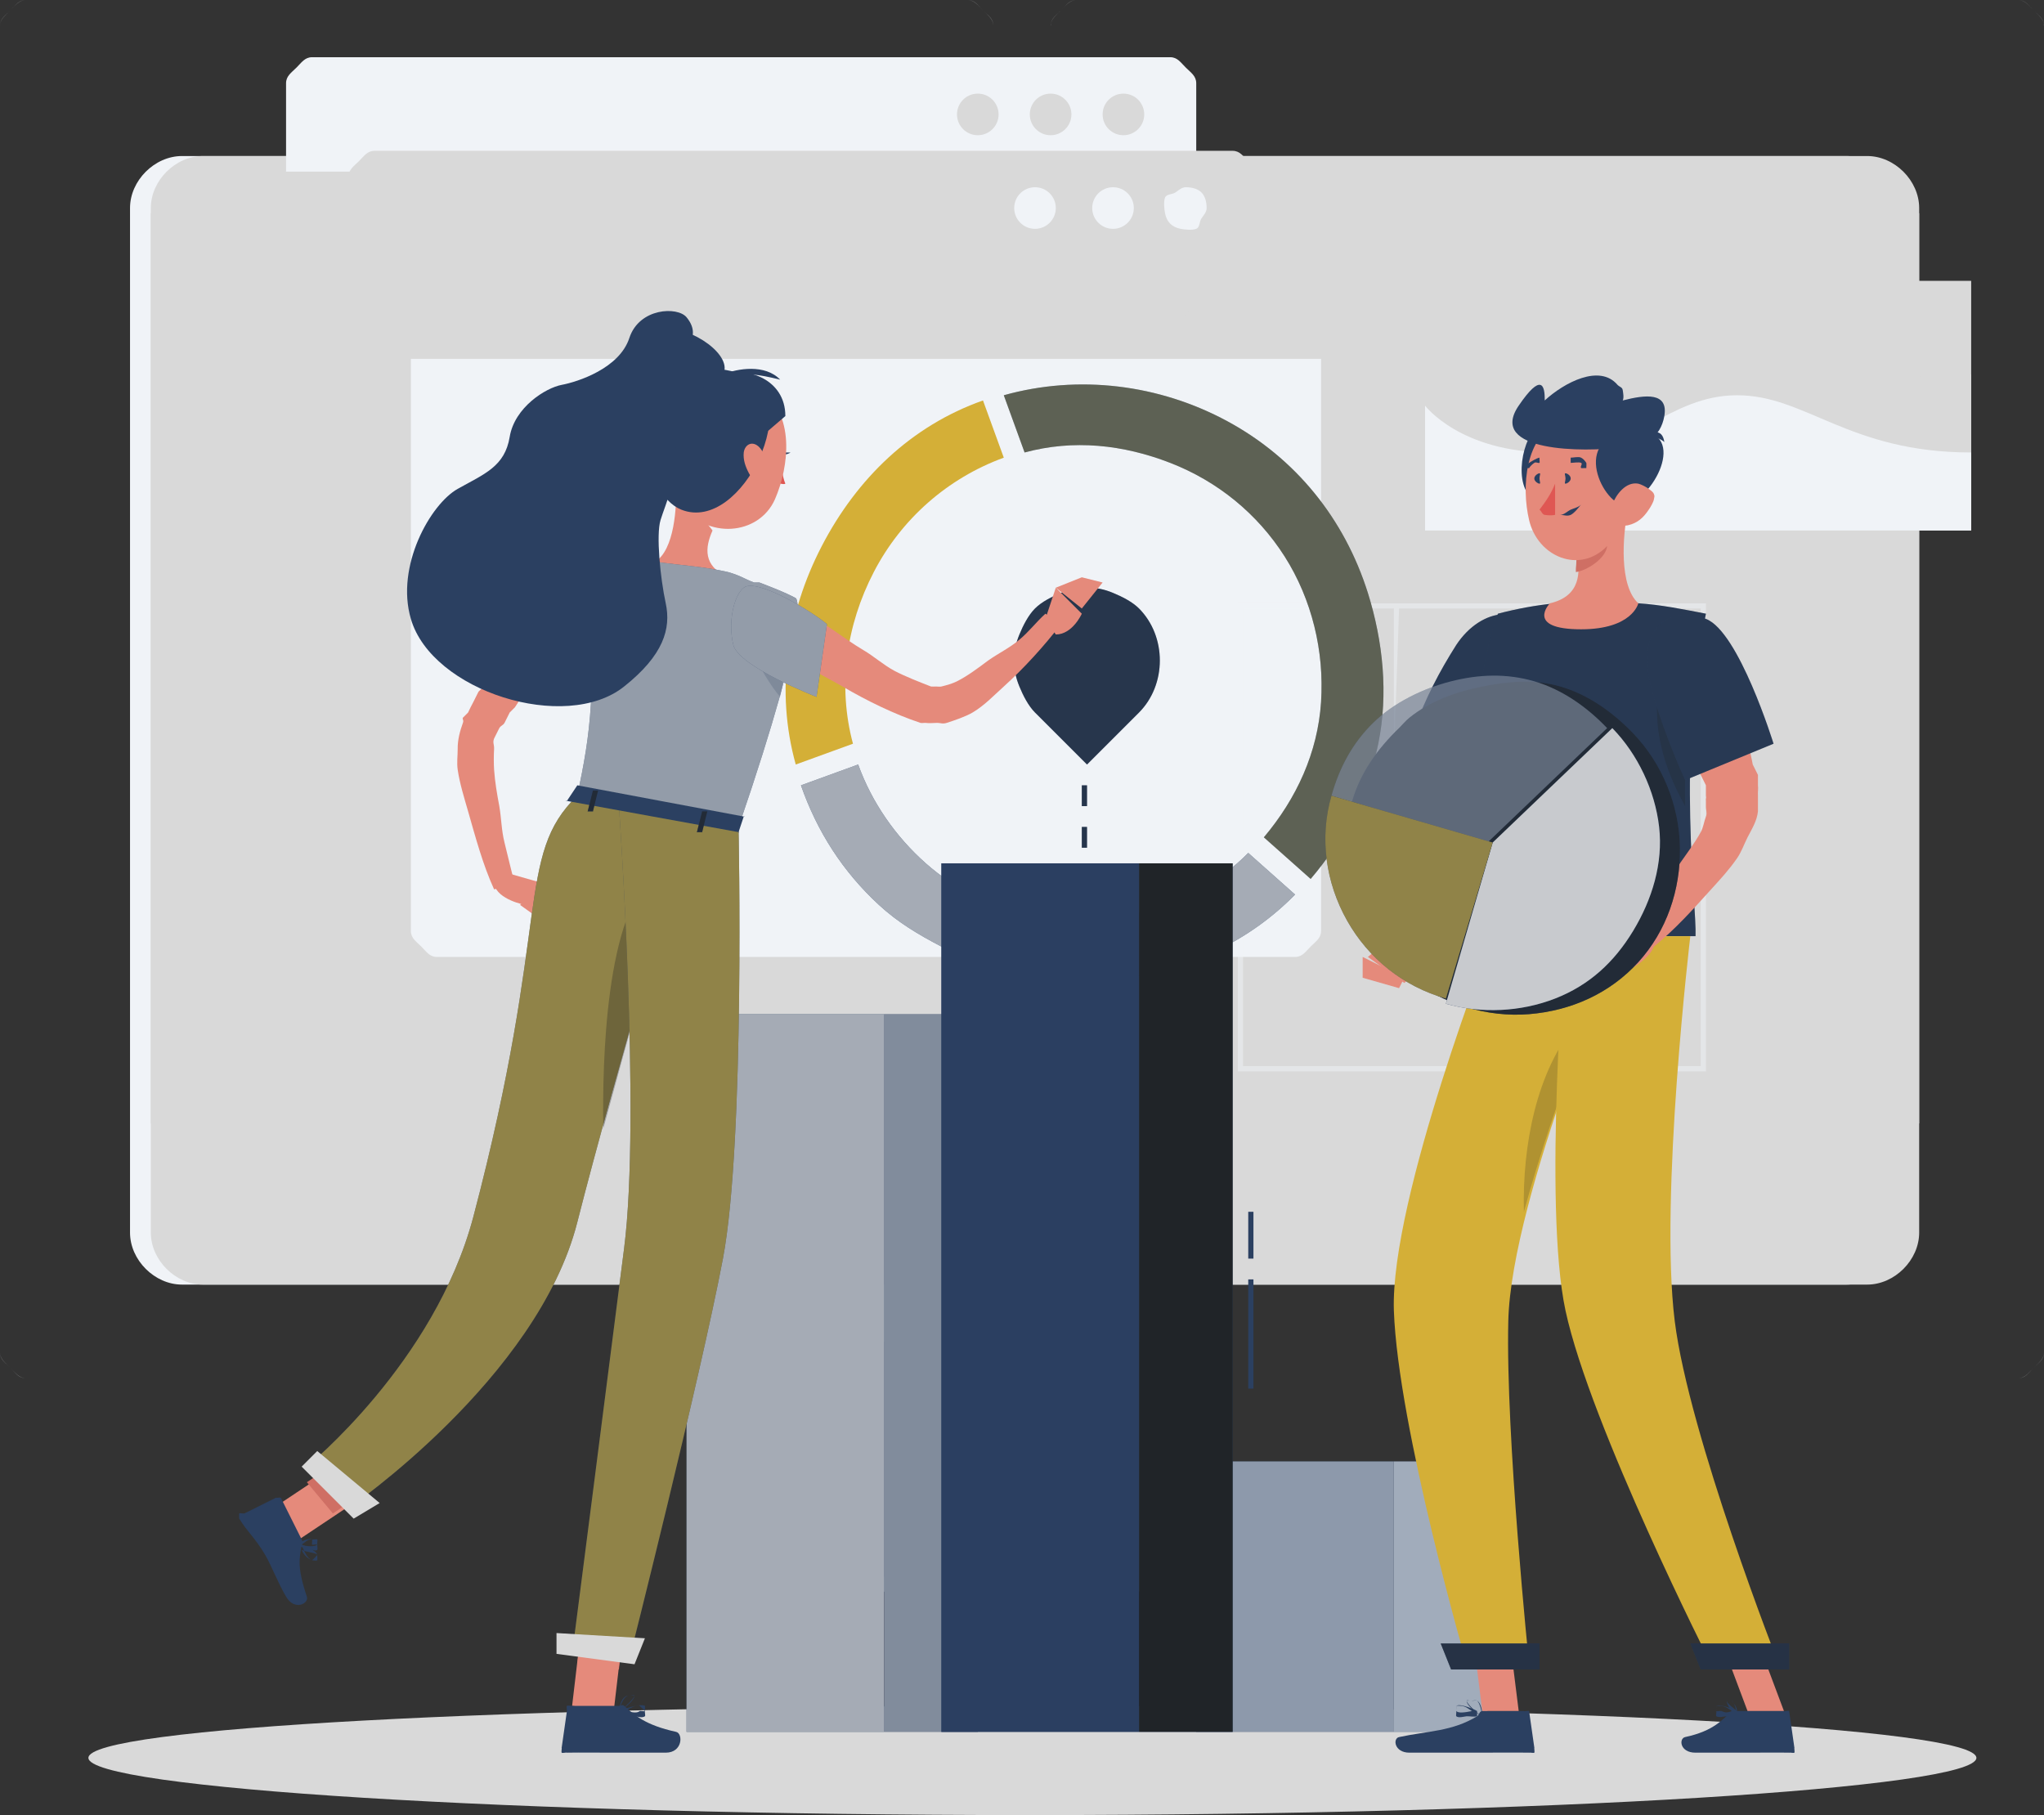 <svg width="393" height="349" viewBox="0 0 393 349" fill="none" xmlns="http://www.w3.org/2000/svg">
<rect x="0" y="0" width="393" height="349" fill="#333333" stroke="none"/>
<path d="M186 265H5C3.587 264.998 2.998 264.003 2 263C1.002 261.997 0 261.417 0 260V5C0.012 3.591 1.003 2.993 2 2C2.997 1.007 3.595 0.002 5 0H186C187.414 0 188 0.997 189 2C190 3.003 191 3.581 191 5V260C191 261.419 190 261.997 189 263C188 264.003 187.414 265 186 265ZM5 0C3.649 0.002 2.954 1.041 2 2C1.046 2.959 0 3.645 0 5V260C0 261.355 1.046 262.041 2 263C2.954 263.959 3.649 264.998 5 265H186C187.352 264.998 188.044 263.959 189 263C189.956 262.041 190.998 261.356 191 260V5C190.998 3.644 189.956 2.959 189 2C188.044 1.041 187.352 0.002 186 0H5Z" fill="#F0F3F7"/>
<path d="M388 265H207C205.586 264.998 205 264.003 204 263C203 261.997 202.002 261.418 202 260V5C202.015 3.59 203.002 2.993 204 2C204.998 1.007 205.594 0.002 207 0H388C389.403 0.005 390.005 1.007 391 2C391.995 2.993 392.988 3.592 393 5V260C393 261.416 391.996 261.997 391 263C390.004 264.003 389.411 264.995 388 265ZM207 0C205.648 0.002 204.956 1.041 204 2C203.044 2.959 202.002 3.644 202 5V260C202.002 261.356 203.044 262.041 204 263C204.956 263.959 205.648 264.998 207 265H388C389.352 264.998 390.044 263.959 391 263C391.956 262.041 392.998 261.356 393 260V5C392.998 3.644 391.956 2.959 391 2C390.044 1.041 389.352 0.002 388 0H207Z" fill="#F0F3F7"/>
<path d="M156 306H235C227.221 276.75 231.917 245.25 249 216H170C152.908 245.25 148.25 276.75 156 306Z" fill="#D9D9D9"/>
<path d="M153 258H233C235.755 243.186 241.314 228.97 249 216H169C161.314 228.971 155.761 243.186 153 258Z" fill="#F0F3F7"/>
<path d="M35 247H355C360.273 247 365 242.28 365 237V40C365 34.72 360.273 30 355 30H35C29.727 30 25 34.72 25 40V237C25 242.28 29.727 247 35 247Z" fill="#F0F3F7"/>
<path d="M39 247H359C364.273 247 369 242.28 369 237V40C369 34.72 364.273 30 359 30H39C33.727 30 29 34.72 29 40V237C29 242.28 33.727 247 39 247Z" fill="#D9D9D9"/>
<path d="M29 216H369V41H29V216Z" fill="#D9D9D9"/>
<path d="M200 239C203.59 239 206 236.59 206 233C206 229.41 203.59 226 200 226C196.41 226 193 229.41 193 233C193 236.59 196.41 239 200 239Z" fill="#F0F3F7"/>
<path d="M170 300H261C262.663 300 263.824 300.875 265 302C266.176 303.125 267 304.409 267 306H164C164 304.412 164.828 303.125 166 302C167.172 300.875 168.34 300.005 170 300Z" fill="#D9D9D9"/>
<path d="M148 300H165C166.674 300.002 167.817 300.875 169 302C170.183 303.125 171 304.41 171 306H142C142.001 305.209 141.679 304.73 142 304C142.321 303.27 143.408 302.558 144 302C144.591 301.443 145.228 300.299 146 300C146.771 299.701 147.166 299.995 148 300Z" fill="#F0F3F7"/>
<path d="M230 16C229.998 14.617 228.989 13.978 228 13C227.011 12.022 226.399 11.002 225 11H60C58.601 11.005 57.989 12.023 57 13C56.011 13.977 55.005 14.618 55 16V33H230V16Z" fill="#F0F3F7"/>
<path d="M188 26C190.209 26 192 24.209 192 22C192 19.791 190.209 18 188 18C185.791 18 184 19.791 184 22C184 24.209 185.791 26 188 26Z" fill="#D9D9D9"/>
<path d="M202 26C204.209 26 206 24.209 206 22C206 19.791 204.209 18 202 18C199.791 18 198 19.791 198 22C198 24.209 199.791 26 202 26Z" fill="#D9D9D9"/>
<path d="M216 26C218.209 26 220 24.209 220 22C220 19.791 218.209 18 216 18C213.791 18 212 19.791 212 22C212 24.209 213.791 26 216 26Z" fill="#D9D9D9"/>
<path d="M60 149H225C226.398 148.998 227.011 147.993 228 147C228.989 146.007 229.995 145.405 230 144V34H55V144C55.007 145.404 56.011 146.008 57 147C57.989 147.992 58.603 148.995 60 149Z" fill="#D9D9D9"/>
<path d="M242 34C241.995 32.621 240.987 31.975 240 31C239.013 30.025 238.397 29.005 237 29H72C70.602 29.002 69.99 30.024 69 31C68.01 31.976 67.005 32.619 67 34V51H242V34Z" fill="#D9D9D9"/>
<path d="M199 44C201.209 44 203 42.209 203 40C203 37.791 201.209 36 199 36C196.791 36 195 37.791 195 40C195 42.209 196.791 44 199 44Z" fill="#F0F3F7"/>
<path d="M214 44C216.209 44 218 42.209 218 40C218 37.791 216.209 36 214 36C211.791 36 210 37.791 210 40C210 42.209 211.791 44 214 44Z" fill="#F0F3F7"/>
<path d="M232 40C232 40.791 231.439 41.342 231 42C230.56 42.658 230.731 43.697 230 44C229.269 44.303 227.776 44.154 227 44C226.224 43.846 225.559 43.559 225 43C224.441 42.441 224.154 41.776 224 41C223.846 40.224 223.697 38.731 224 38C224.303 37.269 225.342 37.44 226 37C226.658 36.56 227.209 36 228 36C229.061 36 230.25 36.25 231 37C231.75 37.75 232 38.939 232 40Z" fill="#F0F3F7"/>
<path d="M72 166H237C238.398 165.995 239.013 164.994 240 164C240.987 163.006 241.998 162.405 242 161V51H67V161C67.002 162.407 68.01 163.005 69 164C69.99 164.995 70.601 165.998 72 166Z" fill="#D9D9D9"/>
<path d="M254 52C253.998 50.617 252.99 49.978 252 49C251.01 48.022 250.4 47.002 249 47H84C82.6 47.002 81.99 48.022 81 49C80.01 49.978 79.002 50.617 79 52V69H254V52Z" fill="#D9D9D9"/>
<path d="M211 62C213.209 62 215 60.209 215 58C215 55.791 213.209 54 211 54C208.791 54 207 55.791 207 58C207 60.209 208.791 62 211 62Z" fill="#D9D9D9"/>
<path d="M225 62C227.209 62 229 60.209 229 58C229 55.791 227.209 54 225 54C222.791 54 221 55.791 221 58C221 60.209 222.791 62 225 62Z" fill="#D9D9D9"/>
<path d="M243 58C243.002 58.792 242.438 59.341 242 60C241.562 60.659 241.731 61.696 241 62C240.269 62.304 238.777 62.153 238 62C237.224 61.847 236.56 61.559 236 61C235.44 60.441 235.155 59.776 235 59C234.845 58.224 234.698 56.731 235 56C235.303 55.269 236.342 55.44 237 55C237.658 54.56 238.209 54 239 54C240.059 54 241.25 54.252 242 55C242.75 55.748 242.998 56.941 243 58Z" fill="#D9D9D9"/>
<path d="M84 184H249C250.399 183.995 251.011 182.994 252 182C252.989 181.006 253.995 180.406 254 179V69H79V179C79.005 180.406 80.011 181.006 81 182C81.989 182.994 82.601 183.995 84 184Z" fill="#F0F3F7"/>
<g opacity="0.5">
<path d="M298 116H238V206H328V116H298ZM269 117H298V146H268L269 117ZM298 176H268V146H298V176ZM239 117H268V146H239V117ZM239 146H268V176H239V146ZM268 205H239V176H268V205ZM298 205H268V176H298V205ZM327 205H298V176H327V205ZM327 176H298V146H327V176ZM298 146V117H327V146H298Z" fill="#F0F3F7"/>
</g>
<path d="M274 102H379V54H274V102Z" fill="#D9D9D9"/>
<path d="M379 72V101H274V65C291.424 65 300.447 81 322 81C343.553 81 350.319 72 379 72Z" fill="#D9D9D9"/>
<path d="M379 87C355.405 87 347.255 76 334 76C320.745 76 314.515 87 298 87C280.794 87 274 78 274 78V102H379V87Z" fill="#F0F3F7"/>
<path d="M198 349C298.24 349 380 343.799 380 338C380 332.201 298.24 328 198 328C97.76 328 17 332.201 17 338C17 343.799 97.76 349 198 349Z" fill="#D9D9D9"/>
<path d="M153 147C149.066 132.888 151.254 117.998 158 105C164.747 92.002 175.215 81.868 189 77L193 88C182.204 91.939 173.296 99.778 168 110C162.704 120.222 161.007 131.879 164 143L153 147Z" fill="#D4AF37"/>
<path d="M181 182C176.593 179.71 172.66 177.369 169 174C162.055 167.592 157.128 159.945 154 151L165 147C167.609 154.278 172.228 160.891 178 166C183.772 171.109 190.495 174.326 198 176C205.505 177.674 213.623 177.176 221 175C228.377 172.824 234.58 169.486 240 164L249 172C240.369 180.822 229.151 186.071 217 188C204.849 189.929 191.91 187.719 181 182Z" fill="#2B4061"/>
<g opacity="0.7">
<path d="M181 182C176.593 179.71 172.66 177.369 169 174C162.055 167.592 157.128 159.945 154 151L165 147C167.609 154.278 172.228 160.891 178 166C183.772 171.109 190.495 174.326 198 176C205.505 177.674 213.623 177.176 221 175C228.377 172.824 234.58 169.486 240 164L249 172C240.369 180.822 229.151 186.071 217 188C204.849 189.929 191.91 187.719 181 182Z" fill="#D9D9D9"/>
</g>
<path d="M243 161C249.286 153.544 253.349 144.733 254 135C254.651 125.267 252.236 115.228 247 107C241.764 98.772 234.089 92.526 225 89C215.911 85.474 206.41 84.453 197 87L193 76C207.375 71.971 222.87 73.891 236 81C249.13 88.109 258.506 99.754 263 114C265.922 123.331 266.959 133.42 265 143C263.041 152.58 258.351 161.568 252 169L243 161Z" fill="#2B4061"/>
<path opacity="0.3" d="M243 161C249.286 153.544 253.349 144.733 254 135C254.651 125.267 252.236 115.228 247 107C241.764 98.772 234.089 92.526 225 89C215.911 85.474 206.41 84.453 197 87L193 76C207.375 71.971 222.87 73.891 236 81C249.13 88.109 258.506 99.754 263 114C265.922 123.331 266.959 133.42 265 143C263.041 152.58 258.351 161.568 252 169L243 161Z" fill="#D4AF37"/>
<path d="M219 117C217.7 115.692 215.698 114.708 214 114C212.302 113.292 210.838 113 209 113C207.162 113 205.699 113.293 204 114C202.301 114.707 200.3 115.692 199 117C197.7 118.308 196.704 120.291 196 122C195.296 123.709 195 125.15 195 127C195 128.85 195.297 130.291 196 132C196.703 133.709 197.7 135.692 199 137L209 147L219 137C221.624 134.359 223 130.735 223 127C223 123.265 221.624 119.641 219 117Z" fill="#2B4061"/>
<g opacity="0.3">
<path d="M219 117C217.7 115.692 215.698 114.708 214 114C212.302 113.292 210.838 113 209 113C207.162 113 205.699 113.293 204 114C202.301 114.707 200.3 115.692 199 117C197.7 118.308 196.704 120.291 196 122C195.296 123.709 195 125.15 195 127C195 128.85 195.297 130.291 196 132C196.703 133.709 197.7 135.692 199 137L209 147L219 137C221.624 134.359 223 130.735 223 127C223 123.265 221.624 119.641 219 117Z" fill="#1D1D1B"/>
</g>
<path d="M209 151H208V155H209V151Z" fill="#2B4061"/>
<path opacity="0.3" d="M209 151H208V155H209V151Z" fill="#1D1D1B"/>
<path d="M209 159H208V163H209V159Z" fill="#2B4061"/>
<path opacity="0.3" d="M209 159H208V163H209V159Z" fill="#1D1D1B"/>
<path d="M170 195H132V333H170V195Z" fill="#2B4061"/>
<path opacity="0.7" d="M170 195H132V333H170V195Z" fill="#D9D9D9"/>
<path d="M188 195H170V333H188V195Z" fill="#2B4061"/>
<path opacity="0.5" d="M188 195H170V333H188V195Z" fill="#D9D9D9"/>
<path d="M241 246H240V267H241V246Z" fill="#2B4061"/>
<path d="M241 233H240V242H241V233Z" fill="#2B4061"/>
<path d="M268 281H230V333H268V281Z" fill="#2B4061"/>
<path opacity="0.5" d="M268 281H230V333H268V281Z" fill="#F0F3F7"/>
<path d="M286 281H268V333H286V281Z" fill="#2B4061"/>
<path opacity="0.6" d="M286 281H268V333H286V281Z" fill="#F0F3F7"/>
<path d="M219 166H181V333H219V166Z" fill="#2B4061"/>
<path opacity="0.7" d="M219 166H181V333H219V166Z" fill="#2B4061"/>
<path d="M237 166H219V333H237V166Z" fill="#2B4061"/>
<path opacity="0.8" d="M237 166H219V333H237V166Z" fill="#1D1D1B"/>
<path d="M293 127C291.696 137.317 290.463 146.767 289 157C288.818 158.495 288.358 160.537 288 162C287.581 163.498 286.648 164.586 286 166C284.764 168.66 283.822 171.702 282 174C280.264 176.208 278.072 178.104 276 180C274.994 180.933 274.081 182.188 273 183C271.919 183.812 270.239 184.188 269 185L266 181C266.773 180.142 267.208 178.933 268 178C268.792 177.067 270.236 175.989 271 175C272.494 173.067 273.77 171.111 275 169C276.185 167.02 277.246 165.182 278 163C278.347 161.991 278.819 161.052 279 160C279.163 158.896 278.952 157.115 279 156C279.345 150.701 279.422 146.233 280 141C280.578 135.767 281.18 130.205 282 125L293 127Z" fill="#E58A7B"/>
<path d="M296 123C298.37 129.328 286 148 286 148L272 140C274.116 134.203 276.698 129.206 280 124C284.944 116.541 293.407 116.055 296 123Z" fill="#2B4061"/>
<g opacity="0.2">
<path d="M296 123C298.37 129.328 286 148 286 148L272 140C274.116 134.203 276.698 129.206 280 124C284.944 116.541 293.407 116.055 296 123Z" fill="#1D1D1B"/>
</g>
<path d="M288 118C288 118 278.973 139.807 287 180H326C326.265 174.133 322.33 145.645 328 118C323.768 117.181 319.303 116.263 315 116C309.577 115.688 304.422 115.688 299 116C295.281 116.374 291.615 117.053 288 118Z" fill="#2B4061"/>
<g opacity="0.2">
<path d="M288 118C288 118 278.973 139.807 287 180H326C326.265 174.133 322.33 145.645 328 118C323.768 117.181 319.303 116.263 315 116C309.577 115.688 304.422 115.688 299 116C295.281 116.374 291.615 117.053 288 118Z" fill="#1D1D1B"/>
</g>
<path d="M292 329H285L283 313H290L292 329Z" fill="#E58A7B"/>
<path d="M343 329H336L330 313H337L343 329Z" fill="#E58A7B"/>
<path d="M334 329H343C342.889 328.912 343.142 328.999 343 329C343.11 329.088 343.971 328.863 344 329L345 336C345.031 336.152 345.038 335.85 345 336C344.961 336.15 345.1 336.881 345 337C344.899 337.119 344.143 336.935 344 337C343.856 337.065 344.158 337.002 344 337C341.155 336.954 339.546 337 336 337C333.819 337 329.044 337 326 337C322.956 337 322.767 334.269 324 334C329.528 332.82 331.207 330.589 333 329C333.32 328.718 333.569 328.999 334 329Z" fill="#2B4061"/>
<path d="M285 329H293C292.889 328.912 293.142 329.001 293 329C293.111 329.088 293.968 328.863 294 329L295 336C295.034 336.151 295.036 335.85 295 336C294.964 336.15 295.099 336.88 295 337C294.901 337.12 294.142 336.935 294 337C293.858 337.065 294.156 337.002 294 337C291.176 336.954 287.492 337 284 337C279.877 337 275.838 337 271 337C268.073 337 267.748 334.269 269 334C274.572 332.801 279.181 332.936 284 330C284.5 329.669 284.398 329.028 285 329Z" fill="#2B4061"/>
<path d="M269 179L263 184L270 189C271.101 188.07 272.618 186.464 273 185C273.382 183.536 273.485 182.427 273 181L269 179Z" fill="#E58A7B"/>
<path d="M283 313L284 321H291L290 313H283Z" fill="#CF6F64"/>
<path d="M337 313H330L333 321H340L337 313Z" fill="#CF6F64"/>
<g opacity="0.2">
<path d="M319 132C320.156 125.62 322.863 126.858 325 130C324.087 138.457 323.927 146.485 324 155C322.546 152.297 317.064 142.688 319 132Z" fill="#1D1D1B"/>
</g>
<path d="M313 98C311.963 103.092 311.283 112.602 315 116C315 116 313.882 121 304 121C293.138 121 298 116 298 116C303.925 114.637 304.027 109.959 303 106L313 98Z" fill="#E58A7B"/>
<path d="M309 102L303 107C303.248 107.954 302.92 109.016 303 110C305.193 109.675 308.767 107.358 309 105C309.126 104.052 309.206 102.933 309 102Z" fill="#CF6F64"/>
<path d="M296 82C292.675 83.483 290.764 93.739 295 96C299.236 98.261 302.3 79.204 296 82Z" fill="#2B4061"/>
<path d="M313 90C312.573 97.074 312.509 101.364 309 105C303.718 110.459 295.652 107.065 294 100C292.505 93.644 293.186 83.814 300 81C301.498 80.372 303.391 79.806 305 80C306.609 80.194 307.688 81.033 309 82C310.312 82.967 311.317 84.505 312 86C312.683 87.495 313.119 88.356 313 90Z" fill="#E58A7B"/>
<path d="M292 78C296.299 71.687 297.066 73.995 297 77C300.796 73.526 307.574 69.957 311 74C311.405 74.417 311.913 74.433 312 75C312.086 75.567 312.263 76.487 312 77C316.413 75.861 320.806 75.387 320 80C319.288 84.08 316.213 85.972 312 86C304.446 87.011 285.907 86.914 292 78Z" fill="#2B4061"/>
<path d="M313 97C309.144 98.515 301.325 84.608 313 83C324.674 81.392 319.179 94.556 313 97Z" fill="#2B4061"/>
<path d="M317 98C315.994 99.535 314.828 100.59 313 101C310.575 101.52 309.205 99.158 310 97C310.716 95.073 312.614 92.557 315 93C315.519 93.108 316.596 93.666 317 94C317.403 94.334 317.809 94.52 318 95C318.19 95.48 318.068 95.49 318 96C317.931 96.51 317.311 97.583 317 98Z" fill="#E58A7B"/>
<path d="M320 85C319.505 84.523 318.699 84.215 318 84C317.301 83.785 316.733 83.901 316 84C316 84 319.483 81.393 320 85Z" fill="#2B4061"/>
<path d="M287 180C287 180 267.272 230.414 268 252C268.793 274.446 282 320 282 320H294C294 320 289.468 276.035 290 254C290.578 229.964 312 180 312 180H287Z" fill="#D4AF37"/>
<g opacity="0.2">
<path d="M303 197L304 200C299.784 210.927 296.095 221.7 293 233C292.671 220.108 295.503 205.894 303 197Z" fill="#1D1D1B"/>
</g>
<path d="M301 180C301 180 296.633 231.721 301 252C305.783 274.187 329 320 329 320H342C342 320 324.735 276 322 254C319.042 230.157 325 180 325 180H301Z" fill="#D4AF37"/>
<path d="M302 92C302 92.552 301.275 93 301 93C300.724 93 301 92.552 301 92C301 91.448 300.724 91 301 91C301.275 91 302 91.403 302 92Z" fill="#2B4061"/>
<path d="M296 92C296 92.552 296.269 93 296 93C295.731 93 295 92.552 295 92C295 91.448 295.724 91 296 91C296.276 91 296 91.403 296 92Z" fill="#2B4061"/>
<path d="M299 93C298.25 94.903 297.241 96.369 296 98C296.428 98.305 296.482 98.903 297 99C297.518 99.097 298.489 99.129 299 99V93Z" fill="#DF5753"/>
<path d="M300 99C299.957 99 300.03 99.029 300 99C299.969 98.971 300 99.041 300 99C300 98.959 299.969 99.029 300 99C300.03 98.971 299.957 99 300 99C300.683 99.014 301.384 98.282 302 98C302.616 97.718 303.584 97.517 304 97C303.982 97.011 304.012 96.983 304 97C303.979 97.004 304.017 96.989 304 97C303.979 96.996 304.021 96.996 304 97C303.982 96.989 304.021 97.004 304 97C303.991 96.962 304.033 97.023 304 97C304.008 97.038 304.021 96.967 304 97C303.561 97.566 302.664 98.692 302 99C301.335 99.308 300.738 99.021 300 99Z" fill="#2B4061"/>
<path d="M305 90C304.951 89.999 305.043 90.023 305 90C304.956 89.977 304.03 90.041 304 90C303.764 89.643 304.361 89.203 304 89C303.639 88.797 302.407 89.004 302 89C301.957 89.004 302.04 89.015 302 89C301.959 88.985 302.032 89.031 302 89C301.967 88.969 302.018 89.042 302 89C301.981 88.958 302.001 88.046 302 88C301.944 88.069 301.995 87.909 302 88C301.915 88.007 302.055 87.931 302 88C302.514 87.997 303.541 87.75 304 88C304.458 88.25 304.698 88.552 305 89C305.051 89.075 305.011 89.908 305 90C305.068 89.942 304.988 90.092 305 90C305.07 89.997 304.94 90.041 305 90Z" fill="#2B4061"/>
<path d="M293 90C292.946 90.008 293.053 90.008 293 90C292.957 89.984 293.031 90.028 293 90C293.015 90.036 292.968 89.972 293 90C292.996 90.038 292.985 89.964 293 90C293.004 89.962 292.978 90.034 293 90C293.238 89.586 293.549 89.28 294 89C294.451 88.72 295.438 88.082 296 88C295.932 87.953 296.089 87.999 296 88C295.989 87.929 296.067 88.047 296 88C296.011 88.071 296.051 87.941 296 88C295.949 88.059 296.087 88.983 296 89C295.56 89.076 295.35 88.774 295 89C294.65 89.226 294.185 89.672 294 90C293.963 90.044 294.06 89.979 294 90C293.939 90.021 293.065 90.008 293 90Z" fill="#2B4061"/>
<path d="M330 124C330.606 125.309 331.515 126.737 332 128C332.485 129.263 332.506 129.719 333 131C333.932 133.488 334.292 136.428 335 139C335.708 141.572 336.515 144.325 337 147L338 149V151C338.093 151.683 337.944 152.299 338 153V154V155C338 155.327 338 155.691 338 156C337.815 157.842 336.85 159.357 336 161C335.338 162.321 334.833 163.78 334 165C332.456 167.231 330.826 168.995 329 171C325.487 174.882 322.074 178.716 318 182L314 178C317.048 174.09 320.232 170.013 323 166C324.348 164.047 325.864 162.084 327 160C327.52 159.064 327.62 158.001 328 157C328.277 156.361 327.969 155.696 328 155V154C327.916 153.429 328.13 153.571 328 153V151L327 149C326.431 146.699 325.746 144.301 325 142C324.254 139.699 323.848 137.292 323 135C322.152 132.708 320.867 131.114 320 129L330 124Z" fill="#E58A7B"/>
<path d="M332 330C331.48 330.04 330.429 330.295 330 330C329.855 329.878 330.065 329.178 330 329C329.934 328.822 329.969 329.187 330 329C329.999 328.896 329.946 328.089 330 328C329.908 328.048 330.053 327.911 330 328C330.859 327.564 333.717 328.828 334 329C333.985 328.968 334.029 329.019 334 329C334.014 329.032 334.005 329.965 334 330C333.993 330.036 334.025 329.973 334 330C333.975 330.027 334.035 329.991 334 330C333.346 330.18 332.677 329.965 332 330ZM331 328C330.919 327.994 330.071 327.961 330 328C329.949 328 330.01 328.858 330 329C329.956 328.886 329.987 329.122 330 329C330.044 329.114 330.909 328.918 331 329C331.854 329.385 332.112 329.3 333 329C332.206 328.483 331.929 328.179 331 328Z" fill="#2B4061"/>
<path d="M334 330C333.345 329.622 331.867 327.748 332 327C331.914 327.075 332.023 326.884 332 327C331.889 327.002 332.086 326.925 332 327C332.112 326.986 332.892 326.965 333 327C332.913 326.922 333.108 327.035 333 327C333.73 327.633 333.992 329.912 334 330C334.011 329.975 334.001 330.027 334 330C334.021 329.984 333.988 330.025 334 330C334.028 330.006 333.974 330.012 334 330ZM333 327C332.809 327 332.008 326.956 332 327C331.925 327.44 333.353 328.481 334 329C333.955 328.243 333.436 327.602 333 327C333.124 327 332.905 326.914 333 327Z" fill="#2B4061"/>
<path d="M282 330C281.451 330.06 280.457 330.374 280 330C279.895 329.89 280.05 329.157 280 329C279.95 328.843 279.984 329.167 280 329C280.005 328.899 279.957 328.086 280 328C279.929 328.052 280.043 327.914 280 328C280.79 327.473 283.737 328.783 284 329C283.985 328.965 284.029 329.017 284 329C284.015 329.035 284.005 329.961 284 330C283.995 330.039 284.023 329.972 284 330C283.977 330.028 284.032 329.994 284 330C283.334 330.166 282.679 329.98 282 330ZM281 328C280.903 327.992 280.086 327.945 280 328C279.97 328.017 280.017 328.965 280 329C279.983 329.035 279.997 328.96 280 329C279.969 328.897 279.987 329.108 280 329C279.933 328.927 280.031 329.103 280 329C280.399 329.434 281.59 329.289 283 329C282.165 328.459 281.936 328.17 281 328Z" fill="#2B4061"/>
<path d="M285 330C284.973 330.008 285.027 330.008 285 330C284.042 329.64 281.852 327.791 282 327C282 326.824 282.473 327.044 283 327C282.819 326.953 283.188 326.984 283 327C283.181 327.047 283.855 326.898 284 327C285.053 327.694 285 329.93 285 330C285.013 329.974 285.005 330.028 285 330C285.027 329.983 284.987 330.026 285 330C285.039 330.007 284.963 330.012 285 330ZM283 327C282.663 327 282.01 326.965 282 327C281.916 327.448 284.021 329.508 285 330C284.911 329.243 284.596 327.575 284 327C283.819 326.868 283.24 326.998 283 327Z" fill="#2B4061"/>
<path d="M315 177L308 179L314 186C314 186 319.164 183.168 318 180L315 177Z" fill="#E58A7B"/>
<path d="M305 184L310 189L314 186L308 179L305 184Z" fill="#E58A7B"/>
<path d="M327 321H344V316H325L327 321Z" fill="#2B4061"/>
<g opacity="0.4">
<path d="M327 321H344V316H325L327 321Z" fill="#1D1D1B"/>
</g>
<path d="M279 321H296V316H277L279 321Z" fill="#2B4061"/>
<g opacity="0.4">
<path d="M279 321H296V316H277L279 321Z" fill="#1D1D1B"/>
</g>
<path d="M328 119C334.34 121.417 341 143 341 143L324 150C324 150 318.719 138.551 317 130C315.234 121.03 320.814 116.267 328 119Z" fill="#2B4061"/>
<g opacity="0.2">
<path d="M328 119C334.34 121.417 341 143 341 143L324 150C324 150 318.719 138.551 317 130C315.234 121.03 320.814 116.267 328 119Z" fill="#1D1D1B"/>
</g>
<path d="M260 154C258.19 160.313 258.852 166.794 261 173C262.965 178.776 266.221 184.207 271 188C277.366 193.041 285.908 195.664 294 195C302.093 194.336 309.54 191.011 315 185C320.46 178.989 323.114 171.12 323 163C322.886 154.88 319.627 146.855 314 141C310.135 136.975 305.363 133.542 300 132C295.04 130.565 290.062 130.986 285 132C279.938 133.014 275.024 134.765 271 138C270.267 138.591 269.664 139.333 269 140C264.947 143.899 261.551 148.594 260 154Z" fill="#2B4061"/>
<path opacity="0.6" d="M260 154C258.19 160.313 258.852 166.794 261 173C262.965 178.776 266.221 184.207 271 188C277.366 193.041 285.908 195.664 294 195C302.093 194.336 309.54 191.011 315 185C320.46 178.989 323.114 171.12 323 163C322.886 154.88 319.627 146.855 314 141C310.135 136.975 305.363 133.542 300 132C295.04 130.565 290.062 130.986 285 132C279.938 133.014 275.024 134.765 271 138C270.267 138.591 269.664 139.333 269 140C264.947 143.899 261.551 148.594 260 154Z" fill="#1D1D1B"/>
<path d="M310 140L287 162L278 193C284.8 194.936 292.417 194.57 299 192C305.583 189.43 310.355 185.013 314 179C317.645 172.987 319.8 165.97 319 159C318.2 152.03 314.915 145.046 310 140Z" fill="#2B4061"/>
<g opacity="0.9">
<path d="M310 140L287 162L278 193C284.8 194.936 292.417 194.57 299 192C305.583 189.43 310.355 185.013 314 179C317.645 172.987 319.8 165.97 319 159C318.2 152.03 314.915 145.046 310 140Z" fill="#D9D9D9"/>
</g>
<g opacity="0.7">
<path d="M286 162L309 140C305.155 135.958 300.322 132.549 295 131C289.678 129.451 284.372 129.64 279 131C273.628 132.36 267.982 135.096 264 139C260.018 142.904 257.523 147.599 256 153L286 162Z" fill="#2B4061"/>
<g opacity="0.44">
<path d="M286 162L309 140C305.155 135.958 300.322 132.549 295 131C289.678 129.451 284.372 129.64 279 131C273.628 132.36 267.982 135.096 264 139C260.018 142.904 257.523 147.599 256 153L286 162Z" fill="#D9D9D9"/>
</g>
</g>
<path d="M262 188L269 190L270 188L262 184V188Z" fill="#E58A7B"/>
<path d="M287 162L256 153C253.663 161.039 254.884 169.687 259 177C263.115 184.313 269.841 189.693 278 192L287 162Z" fill="#2B4061"/>
<path opacity="0.6" d="M287 162L256 153C253.663 161.039 254.884 169.687 259 177C263.115 184.313 269.841 189.693 278 192L287 162Z" fill="#D4AF37"/>
<path d="M113 119C111.366 120.678 109.615 122.144 108 124C106.384 125.856 104.522 128.059 103 130C101.478 131.941 100.382 133.984 99 136L98 137L97 139C96.682 139.516 96.317 139.475 96 140L95 142C94.685 142.818 95.037 143.124 95 144C94.925 145.13 94.925 146.87 95 148C95.175 150.431 95.553 152.604 96 155C96.42 157.456 96.393 159.553 97 162C97.607 164.447 98.337 167.581 99 170L95 171C92.822 166.224 91.446 161.048 90 156C89.255 153.407 88.393 150.67 88 148C87.803 146.574 88.002 145.439 88 144C87.974 142.303 88.419 140.594 89 139C89.224 138.456 88.851 138.319 89 138L90 137C90.289 136.381 90.664 135.591 91 135L92 133L93 132C94.373 129.707 95.393 127.135 97 125C98.587 122.872 100.263 120.997 102 119C103.737 117.003 105.992 114.922 108 113L113 119Z" fill="#E58A7B"/>
<path d="M98 168L105 170L101 174C101 174 95.678 173.045 95 170L98 168Z" fill="#E58A7B"/>
<path d="M108 175L107 179L100 174L104 170L108 175Z" fill="#E58A7B"/>
<path d="M51 291L56 297L71 287L66 281L51 291Z" fill="#E58A7B"/>
<path d="M120 312L119 321L111 320L112 311L120 312Z" fill="#CF6F64"/>
<path d="M65 281L70 287L64 291L59 285L65 281Z" fill="#CF6F64"/>
<path d="M133 157C133 157 118.247 206.454 111 235C103.359 265.087 67 290 67 290L59 282C59 282 83.556 262.07 91 234C106.038 176.991 99.015 164.594 111 153L133 157Z" fill="#2B4061"/>
<path opacity="0.6" d="M133 157C133 157 118.247 206.454 111 235C103.359 265.087 67 290 67 290L59 282C59 282 83.556 262.07 91 234C106.038 176.991 99.015 164.594 111 153L133 157Z" fill="#D4AF37"/>
<path d="M58 296L54 288C53.928 287.869 53.141 288.05 53 288C52.86 287.95 53.139 287.945 53 288L47 291C46.844 291.074 46.112 290.869 46 291C45.888 291.131 46.05 290.834 46 291C45.95 291.166 45.979 291.829 46 292C45.911 291.852 46.022 292.172 46 292C47.583 294.598 49.059 295.685 51 299C52.197 301.04 53.361 304.185 55 307C56.639 309.815 59.443 308.313 59 307C57.022 301.097 57.614 299.626 58 297C58.07 296.54 58.235 296.402 58 296Z" fill="#2B4061"/>
<path d="M68 292L58 282L61 279L73 289L68 292Z" fill="#D9D9D9"/>
<g opacity="0.3">
<path d="M126 168C116.446 175.451 115.779 204.147 116 217C120.864 199.033 126.644 178.559 130 167C129.08 166.199 127.756 166.622 126 168Z" fill="#1D1D1B"/>
</g>
<path d="M60 300C59.91 299.998 60.086 300.027 60 300C59.086 299.739 58.283 297.912 58 297C57.989 296.968 57.99 297.032 58 297C57.973 297.022 58.01 296.968 58 297C57.965 297 58.028 296.981 58 297C57.972 296.981 58.034 297 58 297C58.274 297.13 60.936 298.097 61 299C61.01 299.098 61.042 299.91 61 300C60.958 300.09 61.082 299.941 61 300C60.815 300.146 60.241 299.995 60 300ZM58 298C58.448 299.207 59.515 299.852 60 300C59.893 300.027 60.108 300.026 60 300C60.107 299.973 60.92 299.074 61 299C60.98 299.039 61.039 298.978 61 299C61.006 299.042 61.019 298.961 61 299C60.945 298.548 58.969 298.504 58 298Z" fill="#2B4061"/>
<path d="M59.999 298C59.136 297.997 57.779 297.412 56.999 297C56.972 296.978 57.014 297.033 56.999 297C56.984 296.967 56.999 297.037 56.999 297C56.984 297.033 56.999 296.963 56.999 297C56.972 297.022 57.014 296.967 56.999 297C57.09 297 58.882 295.591 59.999 296C60.145 296.046 60.888 295.889 60.999 296C61.111 296.111 60.941 296.846 60.999 297C61.023 296.831 61.077 297.148 60.999 297C60.975 297.169 61.114 297.884 60.999 298C60.647 298.262 60.422 298.04 59.999 298ZM57.999 297C58.917 297.409 60.581 297.409 60.999 297C61.069 296.934 61.13 297.254 60.999 297C60.962 296.9 60.072 297.073 59.999 297C59.926 296.927 60.093 296.031 59.999 296C59.121 295.945 58.754 296.498 57.999 297Z" fill="#2B4061"/>
<path d="M110 328L118 329L120 312L112 311L110 328Z" fill="#E58A7B"/>
<path d="M142 159C142 159 143.278 219.383 139 242C134.522 265.525 121 319 121 319L110 318C110 318 117.031 263.366 120 240C123.254 214.52 119 155 119 155L142 159Z" fill="#2B4061"/>
<path opacity="0.6" d="M142 159C142 159 143.278 219.383 139 242C134.522 265.525 121 319 121 319L110 318C110 318 117.031 263.366 120 240C123.254 214.52 119 155 119 155L142 159Z" fill="#D4AF37"/>
<path d="M149 88C148.865 88.558 149.486 88.923 150 89C150.514 89.077 150.817 88.532 151 88C151.184 87.468 150.514 87.069 150 87C149.486 86.931 149.135 87.451 149 88Z" fill="#2B4061"/>
<path d="M150 87H152C152 87 150.773 87.852 150 87Z" fill="#2B4061"/>
<path d="M150 88C150.282 89.646 150.373 91.507 151 93C150.686 93.178 150.345 93 150 93C149.655 93 149.314 93.178 149 93L150 88Z" fill="#DF5753"/>
<path d="M151 86C150.93 86 150.059 86.043 150 86C149.942 85.957 150.028 86.072 150 86C149.822 85.524 150.349 85.341 150 85C149.652 84.66 148.448 84.135 148 84C147.954 83.991 148.04 84.028 148 84C147.96 83.972 148.027 84.043 148 84C147.973 83.957 148.011 83.051 148 83C147.99 82.949 147.992 83.052 148 83C147.921 83.061 148.019 82.895 148 83C147.905 82.982 148.08 82.939 148 83C148.565 83.155 149.559 83.578 150 84C150.441 84.422 150.778 84.402 151 85C151.039 85.098 151.034 85.9 151 86C151.087 85.954 150.967 86.1 151 86Z" fill="#2B4061"/>
<path d="M130 93C130.143 97.611 129.668 105.638 126 108C126 108 126.566 113.353 135 115C144.274 116.769 140 111 140 111C135.129 108.845 135.539 105.284 137 102L130 93Z" fill="#E58A7B"/>
<path d="M154 117C155.868 118.423 157.974 119.623 160 121C162.026 122.377 163.89 123.755 166 125C168.11 126.245 169.852 127.848 172 129C174.14 130.109 176.754 131.125 179 132C178.953 131.934 179.196 132.075 179 132C179.121 132.017 179.879 132.017 180 132C180.373 132.002 180.635 132.077 181 132C181.991 131.757 183.086 131.454 184 131C186.115 129.924 188.094 128.416 190 127C191.998 125.586 194.086 124.611 196 123C197.914 121.389 199.17 119.667 201 118L204 120C200.798 124.185 196.905 128.466 193 132C190.952 133.836 189.356 135.584 187 137C185.674 137.781 183.466 138.536 182 139C181.135 139.26 180.902 138.961 180 139C179.482 139.028 178.513 139.072 178 139C177.723 138.967 177.27 139.067 177 139C176.757 138.934 177.103 139.047 177 139C171.914 137.317 166.623 134.712 162 132C159.722 130.67 157.185 129.48 155 128C152.815 126.52 151.138 124.751 149 123L154 117Z" fill="#E58A7B"/>
<path d="M201 119L203 113L208 118C208 118 206.225 121.991 203 122L201 119Z" fill="#E58A7B"/>
<path d="M208 111L212 112L208 117L203 113L208 111Z" fill="#E58A7B"/>
<path d="M119 328H110C109.848 327.998 109.116 327.9 109 328C108.884 328.1 109.023 328.847 109 329L108 336C107.95 335.83 107.977 336.176 108 336C108.051 336.17 107.885 336.867 108 337C108.115 337.133 108.841 336.928 109 337C108.826 337.002 109.159 337.072 109 337C112.038 336.951 114.169 337 118 337C120.35 337 124.714 337 128 337C131.287 337 131.347 333.302 130 333C123.962 331.674 122.006 329.755 120 328C119.634 327.678 119.483 327.992 119 328Z" fill="#2B4061"/>
<path d="M130 82C129.223 89.469 127.806 92.491 131 97C135.796 103.769 145.902 103.011 149 96C151.753 89.698 152.954 79.332 146 75C144.521 74.023 142.782 73.136 141 73C139.218 72.864 136.617 73.259 135 74C133.382 74.741 132.028 75.577 131 77C129.972 78.423 130.169 80.268 130 82Z" fill="#E58A7B"/>
<path d="M131 98C127.382 96.565 123.867 90.859 124 82C124.134 73.141 130.881 68.269 143 72C155.12 75.731 142.825 102.703 131 98Z" fill="#2B4061"/>
<path d="M140 72C143.423 70.644 151 72.795 151 80L144 86L140 72Z" fill="#2B4061"/>
<path d="M139 72C143.795 71.755 145.656 71.927 150 73C147.142 69.976 141.791 70.818 139 72Z" fill="#2B4061"/>
<path d="M143 87C142.857 88.435 143.333 89.737 144 91C144.926 92.777 146.482 92.439 147 91C147.472 89.706 147.296 87.333 146 86C144.704 84.667 143.222 85.406 143 87Z" fill="#E58A7B"/>
<path d="M124 75C126.759 76.637 136.974 75.485 139 72C141.026 68.515 133.344 62.788 127 63C120.656 63.211 117.856 71.34 124 75Z" fill="#2B4061"/>
<path d="M122 320L107 318V314L124 315L122 320Z" fill="#D9D9D9"/>
<path d="M122 330C121.151 329.985 119.831 330.172 119 330C118.961 329.994 119.027 330.028 119 330C118.973 329.972 119.004 330.038 119 330C118.995 329.962 118.982 329.034 119 329C118.966 329.019 119.018 328.966 119 329C119.366 328.816 123.029 327.459 124 328C123.946 327.913 124.091 328.048 124 328C124.054 328.087 123.998 328.899 124 329C124.019 329.168 124.064 328.843 124 329C123.936 329.157 124.132 329.891 124 330C123.427 330.378 122.688 330.065 122 330ZM120 329C121.773 329.29 122.495 329.425 123 329C123.085 328.926 123.959 329.104 124 329C124.012 329.111 124.041 328.896 124 329C124 328.959 124.021 329.036 124 329C123.979 328.964 123.036 328.021 123 328C122.475 327.71 121.337 328.381 120 329Z" fill="#2B4061"/>
<path d="M119 329C118.961 329.007 119.038 329.007 119 329C118.975 328.982 119.012 329.026 119 329C118.996 329.028 118.988 328.974 119 329C119 328.885 119.237 326 121 326C121.506 326.041 121.961 325.827 122 326C122.146 326.756 119.954 328.638 119 329ZM121 326C119.86 326 119.146 328.318 119 329C119.974 328.499 122.088 326.444 122 326C122 326 121.36 326.033 121 326Z" fill="#2B4061"/>
<path d="M114 107C108.573 107.241 103 116 103 116L110 130C110 130 119.875 122.656 120 115C120.106 110.026 119.33 106.768 114 107Z" fill="#2B4061"/>
<g opacity="0.8">
<path d="M114 107C108.573 107.241 103 116 103 116L110 130C110 130 119.875 122.656 120 115C120.106 110.026 119.33 106.768 114 107Z" fill="#D9D9D9"/>
</g>
<path d="M111 153L142 159C156.467 116.765 153 115 153 115C150.75 113.796 148.38 112.928 146 112H145C143.05 111.3 142.628 110.756 140 110C135.489 108.945 131.199 108.747 126 108H125C124.058 107.888 123.895 107.084 123 107C122.397 106.935 121.575 107.047 121 107H119C115.647 106.832 113 107 113 107C114.752 133.355 113.552 140.817 111 153Z" fill="#2B4061"/>
<g opacity="0.6">
<path d="M111 153L142 159C156.467 116.765 153 115 153 115C150.75 113.796 148.38 112.928 146 112H145C143.05 111.3 142.628 110.756 140 110C135.489 108.945 131.199 108.747 126 108H125C124.058 107.888 123.895 107.084 123 107C122.397 106.935 121.575 107.047 121 107H119C115.647 106.832 113 107 113 107C114.752 133.355 113.552 140.817 111 153Z" fill="#D9D9D9"/>
</g>
<g opacity="0.2">
<path d="M145 126C146.215 128.466 148.069 131.738 150 134C150.556 131.922 150.604 129.68 151 128L145 126Z" fill="#2B4061"/>
</g>
<path d="M120 132C127.566 125.983 129.054 120.891 128 116C126.946 111.109 126.132 102.854 127 100C127.867 97.146 130.616 91.06 130 86C129.384 80.94 127.619 74.042 129 71C130.381 67.958 135.554 65.318 132 61C130.274 58.907 122.912 59.161 121 65C119.087 70.839 111.088 73.418 108 74C104.912 74.582 98.942 78.311 98 84C97.058 89.689 93.215 91.081 88 94C82.785 96.919 76.015 108.843 79 119C83.03 132.903 108.73 140.993 120 132Z" fill="#2B4061"/>
<path d="M143 113C145.389 111.088 155.853 117.371 159 120L157 134C157 134 142.005 128.198 141 124C139.92 119.63 141.104 114.463 143 113Z" fill="#2B4061"/>
<g opacity="0.6">
<path d="M143 113C145.389 111.088 155.853 117.371 159 120L157 134C157 134 142.005 128.198 141 124C139.92 119.63 141.104 114.463 143 113Z" fill="#D9D9D9"/>
</g>
<path d="M111 151L109 154C108.65 153.928 108.858 154.181 109 154L142 160C141.953 160.199 142.274 160.054 142 160L143 157C143.047 156.828 143.302 157.054 143 157L111 151C111.095 150.978 110.907 150.973 111 151C111.07 150.935 110.905 151.022 111 151Z" fill="#2B4061"/>
<path d="M114 156H113C112.866 156 112.976 156.103 113 156L114 152C113.858 151.972 114 151.897 114 152H115C115.024 151.897 115.134 152 115 152L114 156C114.142 156.028 113.976 156.103 114 156Z" fill="#2B4061"/>
<path d="M135 160H134C133.866 160 133.977 160.103 134 160L135 156C134.858 155.972 135 155.906 135 156H136C136.024 155.897 136.142 156 136 156L135 160C135.134 160.038 134.969 160.103 135 160Z" fill="#2B4061"/>
<g opacity="0.6">
<path d="M114 156H113C112.866 156 112.976 156.103 113 156L114 152C113.858 151.972 114 151.897 114 152H115C115.024 151.897 115.134 152 115 152L114 156C114.142 156.028 113.976 156.103 114 156Z" fill="#1D1D1B"/>
</g>
<g opacity="0.6">
<path d="M135 160H134C133.866 160 133.977 160.103 134 160L135 156C134.858 155.972 135 155.906 135 156H136C136.024 155.897 136.142 156 136 156L135 160C135.134 160.038 134.969 160.103 135 160Z" fill="#1D1D1B"/>
</g>
</svg>
